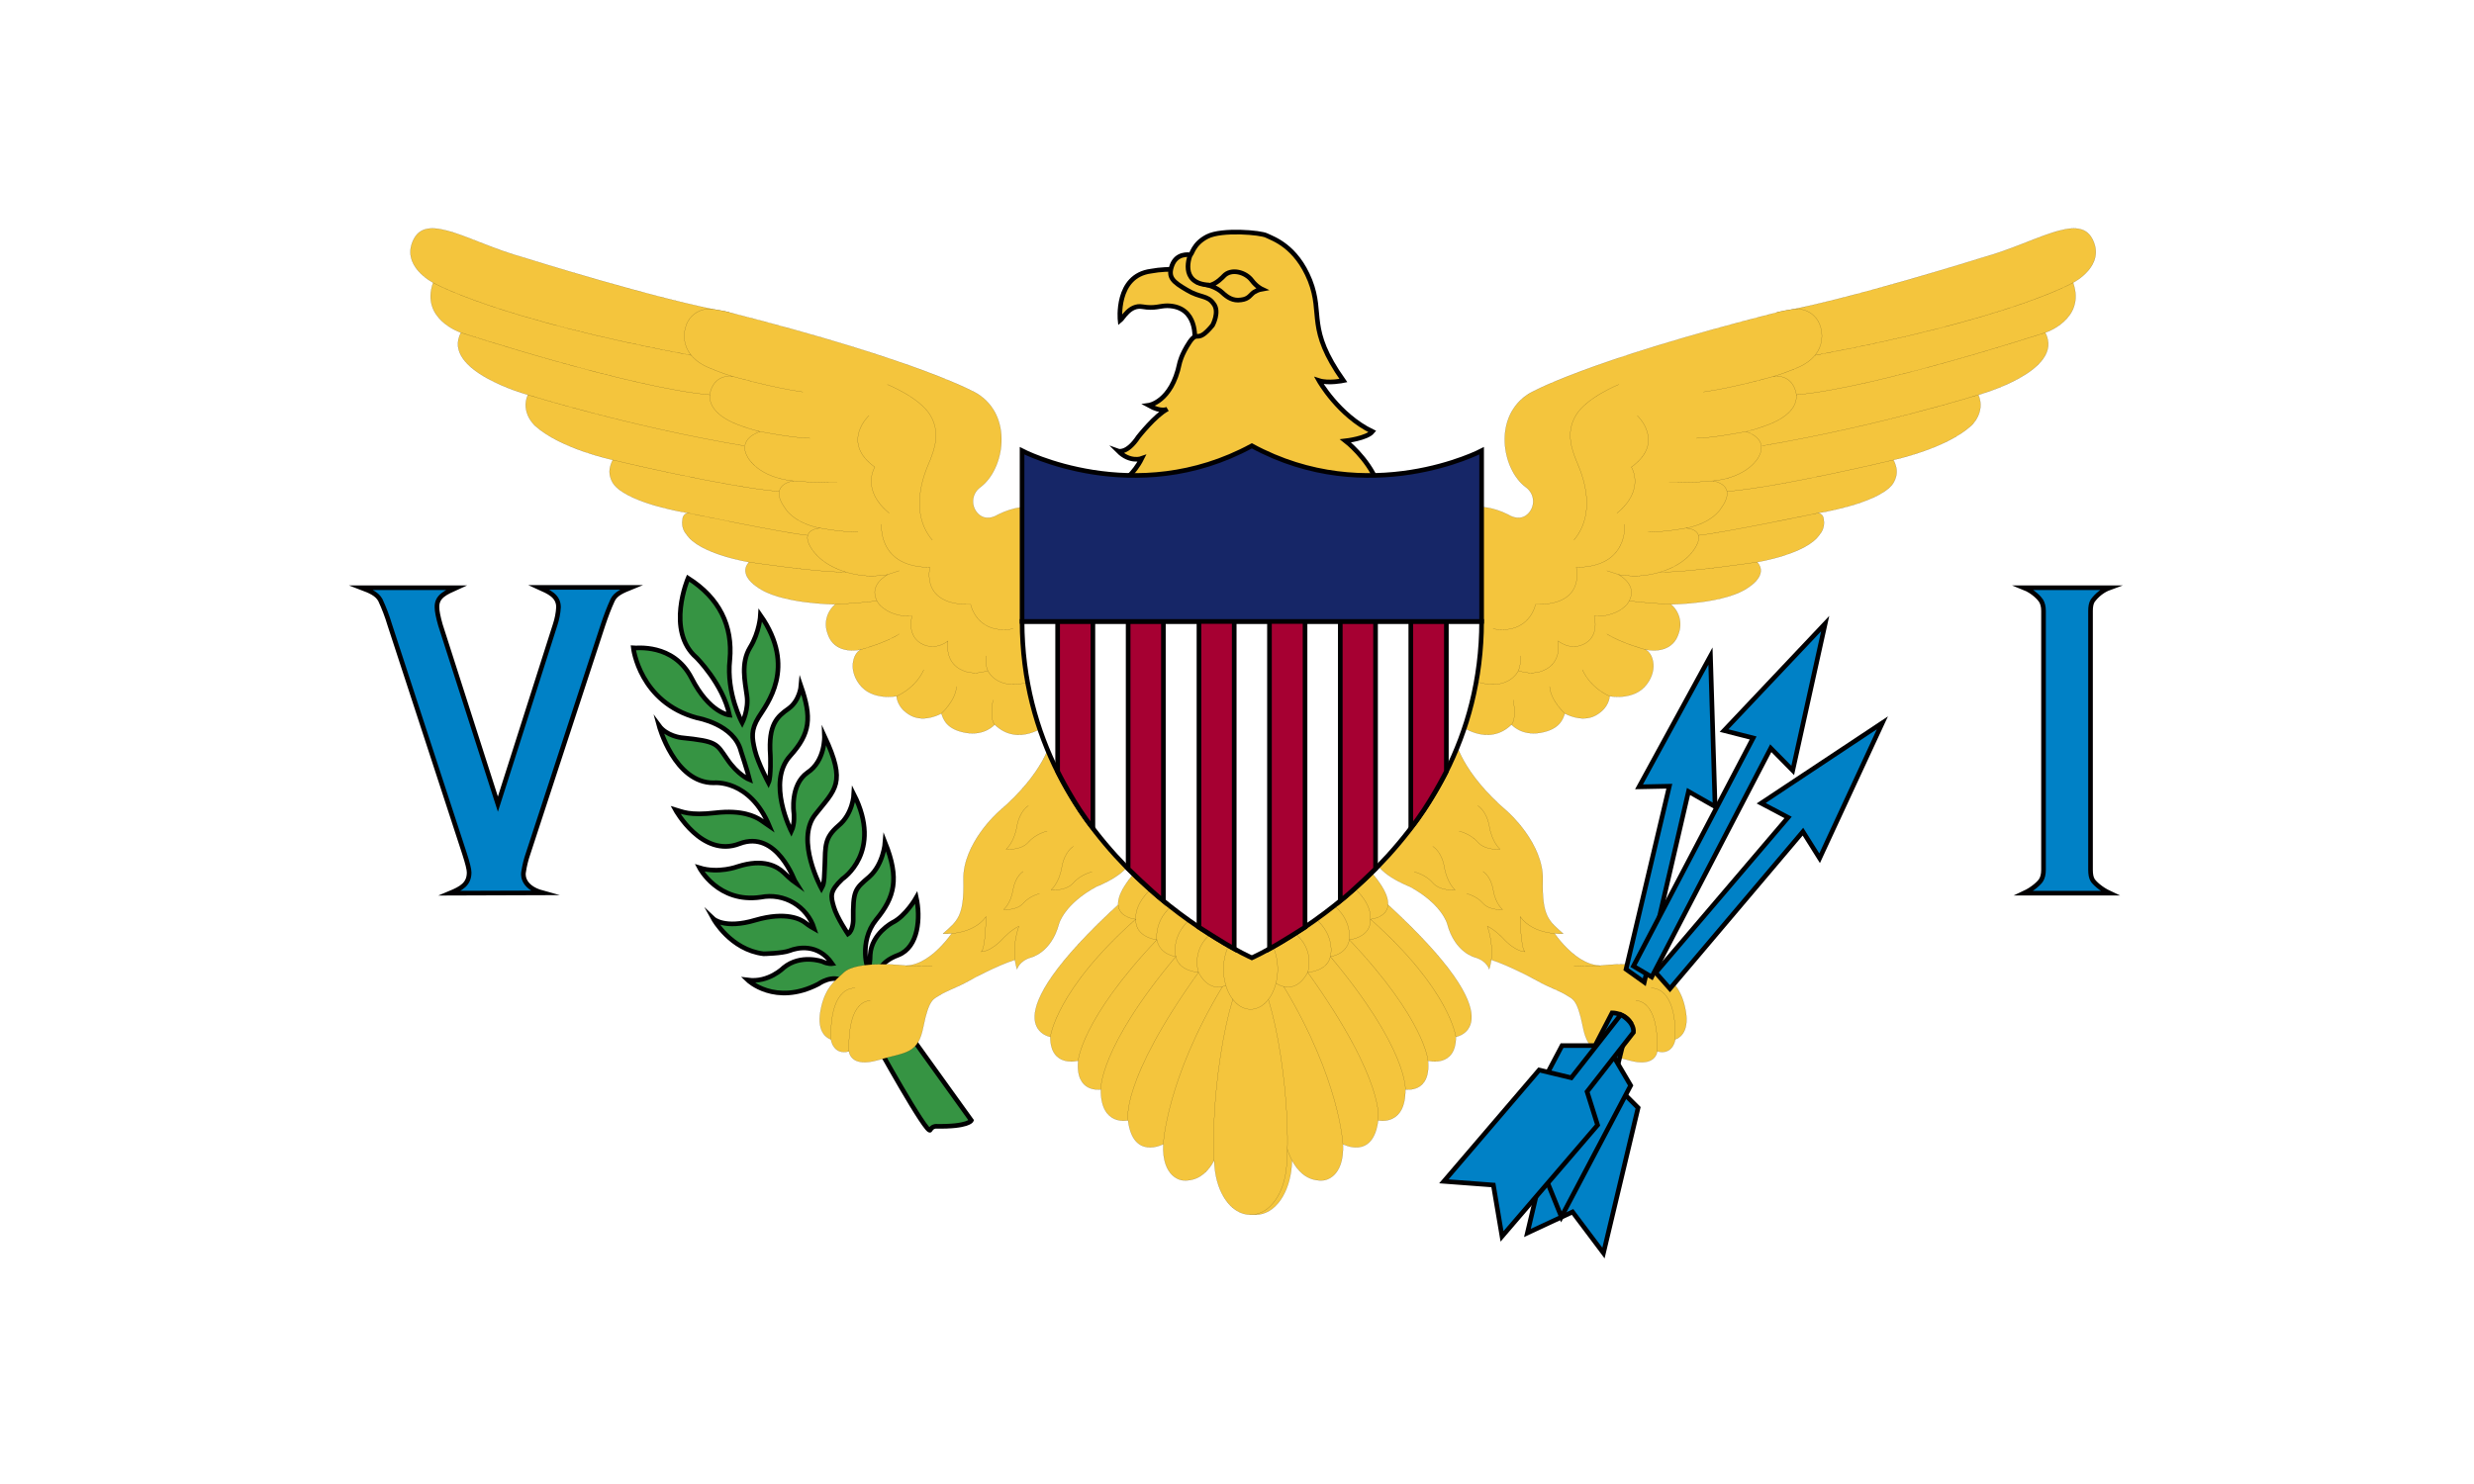 <?xml version="1.0" encoding="utf-8"?>
<!-- Generator: Adobe Illustrator 24.0.1, SVG Export Plug-In . SVG Version: 6.00 Build 0)  -->
<svg version="1.1" id="flag-icons-vi" xmlns="http://www.w3.org/2000/svg" xmlns:xlink="http://www.w3.org/1999/xlink" x="0px"
	 y="0px" viewBox="0 0 800 480" style="enable-background:new 0 0 800 480;" xml:space="preserve">
<style type="text/css">
	.st0{fill:#FFFFFF;}
	.st1{fill:#369443;stroke:#010002;stroke-width:1.5;stroke-miterlimit:10;}
	.st2{fill:#F4C53D;stroke:#010002;stroke-width:1.5;stroke-miterlimit:10;}
	.st3{fill:none;stroke:#010002;stroke-width:1.5;stroke-miterlimit:10;}
	.st4{fill:#F4C53D;stroke:#010002;stroke-width:0.227;stroke-miterlimit:1.506;}
	.st5{fill:#F4C53D;stroke:#010002;stroke-width:0.227;stroke-miterlimit:10;}
	.st6{fill:none;stroke:#010002;stroke-width:0.227;stroke-miterlimit:10;}
	.st7{fill:none;stroke:#010002;stroke-width:0.227;stroke-miterlimit:1.506;}
	.st8{fill:#0081C6;stroke:#010002;stroke-width:1.5;stroke-miterlimit:10;}
	.st9{fill:#FFFFFF;stroke:#010002;stroke-width:1.5;}
	.st10{fill:#A60032;stroke:#010002;stroke-width:1.5;}
	.st11{fill:#162667;stroke:#010002;stroke-width:1.5;stroke-miterlimit:10;}
</style>
<path class="st0" d="M0,0h800v480H0V0z"/>
<path class="st1" d="M284.3,315c0,0-0.5-3.6,6.2-6.1c6.6-2.6,7.2-12.2,5.8-18.6c0,0-3.4,6-7.7,8.1c0,0-6.8,3.6-7.2,10.4
	c0,0,0,2.5-0.5,4.5c-0.3,1-3.4-8.6,2.4-15.8c6-7.3,7.6-13.3,2.9-25c0,0-0.5,7-5.1,11.1c-4.7,4-5.3,4.4-5.2,14c0,0,0,3.4-1.7,4.5
	c0,0-3.6-5.3-4.6-8.8s-1.4-5,2.8-9c0,0,13.2-8.7,3.7-27.4c0,0-0.3,6.4-5,10.2c-4.5,3.9-4.2,6.4-4.4,13c-0.2,6.7-0.6,6.2-1.1,7.2
	c0,0-8.5-15.6-2-23.8c6.5-8.3,10.2-10,3-25.4c0,0,0.3,8-5.5,11.8c-5.7,4-4.4,13-4.4,13s0.4,3.5-0.8,6c0,0-8.1-15.9-0.4-24.4
	c6.6-7.3,7-12.4,3.5-22.6c0,0-0.4,4.7-4,7.3c-3.7,2.6-6.6,5.1-5.9,15c0,0,0.3,7-0.6,9c0,0-3.4-6.4-4.4-10.5c-1-4.2-1.3-6.6,1.2-10.7
	s12.5-16,0.6-33c0,0-0.3,5.5-3.4,10.5c-3,5-1.6,10.9-1,15.4c0.7,4.5-1.5,8.9-1.5,8.9s-5.2-9.5-4-20.4c1-11-3.4-20-13.5-26.4
	c0,0-7.3,17,2.7,25.7c0,0,8.5,8.4,10.7,18.6c0,0-6.5-0.6-12.3-12c-5.9-11.4-18-9.6-18.8-9.7c0,0,2,17.6,20.6,22.6
	c0,0,12,2,14.2,10.8c0,0,2,6,2.8,9.2c0,0-3.8-1.5-7.3-6.7c-3.5-5-3-5.7-14.8-6.9c0,0-4.7-0.5-7.2-3.9c0,0,5,18.6,17.7,18.5
	c0,0,11.6-1.3,18,14l-2.9-2c-1.7-1.1-6-3.3-14.5-2.3s-10.9-0.4-13-1c0,0,8.6,15.7,20.7,11c12.2-4.7,18,12.4,18.2,12.7
	c0,0-1.7-1.2-3.8-3.3c-2.2-2.1-6.6-4.7-15-2c0,0-6.1,2.3-12.3,0.4c0,0,6,11.5,19.8,9.5c7.5-1.5,15,2.9,17.3,10.2c0,0-1.8-1-3-2
	c-1.3-1-6-3.7-16-0.8c-10,3-13.6-0.4-13.6-0.4s5.5,10,16.2,11.3c0,0,6-0.1,8.4-1c2.5-1,9.2-2.5,13.8,4.2c0,0-1.3,0.2-3.2-0.7
	c0,0-7-2.5-12.5,2c0,0-4.8,4.9-11.6,4c0,0,8.8,8.5,22.8,1.3c0,0,4.7-3.4,8.2-0.8C276.3,320.2,284.3,314.9,284.3,315L284.3,315z"/>
<g>
	<path class="st2" d="M362.2,103.7c0,0-1.6-14.5,10-16c6-1.1,12.2-0.6,18,1.2l5.5,10.6l-2,7.2l-7.4,3.4c0,0,1.3-11-8.8-11.2
		c-2.6,0-4,1-8.1,0.3S363.1,103,362.2,103.7z"/>
	<path class="st2" d="M443.8,139.6c-1.8,2.2-8.7,3-8.7,3s7.1,5.5,10.2,13.3c3,7.7-82.4,0-82.4,0s3.8-2.6,6.3-7.6
		c0,0-3.8,1.4-7.6-2.4c0,0,2.8,1,6.5-4.6c0,0,5.5-7,9.4-9c0,0-1.8,1.2-6.1-1.2c0,0,7.4-1,10-13.5c0,0,0.5-2.8,3.3-7
		c2.8-4,2.2,0.9,7.4-5.4c0,0,2.4-4.4,0.3-7c-2-2.8-4.3-1.8-8.6-4.4c-4.4-2.6-6.3-4-4.8-8s5.3-3.4,5.9-3.4s0.8-3.5,5.5-5.9
		s17.4-1.3,19.2-0.3c2,1,9.5,3.3,14,14.5c4.4,11.2-1.2,15.4,10.8,32.4c0,0-4.8,1-7.9,0C426.5,123.1,432.8,134.3,443.8,139.6
		L443.8,139.6z"/>
	<path class="st3" d="M391,92.2c-10-0.5-6.1-9.8-6.1-9.8"/>
	<path class="st2" d="M408,93.5c0,0-1.7-0.8-3.2-2.8c-2-2.7-6.7-4-9.1-1.4c0,0-2.5,2.8-4.8,3c0,0,2.6,0.7,4.3,2.3
		c1.7,1.6,3.5,2.8,6.1,2.4c2.6-0.3,3-1.7,4.2-2.5C406.8,93.7,408,93.5,408,93.5z"/>
</g>
<path class="st1" d="M282.8,336.5c0,0-0.2-6.4,7.8-6.8l23.5,32.7c0,0-0.9,2.1-11.5,1.9c0,0-1.2,0-1.8,1.2
	C299.9,367.5,282.8,336.5,282.8,336.5L282.8,336.5z"/>
<g id="a" transform="translate(3.6 26.2) scale(.151)">
	<path class="st4" d="M2026.4,1807.9c0,0-49.9,85.6-110.2,87c0,0-103.7-12.6-133,14.5c-20.5,18.9-41.4,34.5-50,82.8
		c-8.4,48.3,16.5,58.7,22.4,60.8c0,0,4.6,34.5,38.7,25.5c0,0,2,36,62.2,18.7c60.3-17.3,85.3-11.8,97-71.8
		c11.9-60.1,22.8-59.1,33.5-66.3c14.4-9.7,41.5-18.8,61.6-30.4c18-10.4,87.2-45.6,110.8-48.3c23.6-2.8,18.4-82.2,18.4-82.2h-61
		l-29.5-43.5L2026.4,1807.9L2026.4,1807.9z M2218.4,1378.5c0,0-61,49.7-112.2,0c0,0-20.6,24.8-62,17.6c-41.2-7.3-48.1-29-52-41.4
		c0,0-35.8,20.8-66,4.3c-30-16.4-30-41.3-30-41.3s-52.5,10.4-79.4-25.2c-26.9-35.5-10.5-70.7,4-74.9c0,0-56.7,14.9-72.2-33.8
		c-8.5-22.3-1.9-47.5,16.4-62.8c0,0-119.4-0.6-168.4-38c0,0-40.7-25.6-16.4-52.5c0,0-107.5-17.2-134.4-60c0,0-11.8-11.8-7.9-32.5
		c0,0,0.7-11.7,12.5-12.4c0,0-122.6-19-158-59.4c0,0-17-18.6-8.5-43.5c0,0,1.8-6.5,4.7-11c0,0-111.6-23.5-166.6-73.2
		c0,0-31.8-28.3-15.4-66.3c0,0-186.5-51-143.3-133.2c0,0-87.2-28.3-59.6-107c0,0-72.1-36.6-40.7-94.6c30.1-55.5,122.6,9.7,232,40
		c0,0,296.4,93.2,442.3,118l414.6,617.3l241.9,93.2L2218.4,1378.5L2218.4,1378.5z"/>
	<path class="st4" d="M2221.3,923.9c0,0-38.9-29.2-108.2,5.1c0,0-23.3,16.1-41.7-1.5c-14.9-14.2-15.5-37.8-1.2-52.7
		c1.7-1.8,3.5-3.4,5.5-4.8c51.7-38.3,70.8-153.2-7.8-200.9c0,0-114-67.6-532.3-174c0,0-35-9.8-53.8-5.1c-18.5,4.7-33,19.2-37.6,37.8
		c0,0-18.8,53.3,44.2,83.8c0,0,28.4,13,57.7,21.4c0,0-32.2-7-46,24.8c-13,30.4,6,61.5,65,81.5c0,0,16,6.2,38.7,11.7
		c0,0-50.5,14.5-26.2,55.3c0,0,21.6,42.8,98,50.4c0,0-57,6.2-16.8,60.4c0,0,17.7,29.7,73.4,40.7c0,0-42.2,1.4-21,39.3
		c21.4,38,71.5,59.4,120.9,62.9c0,0,26.7,1.4,45.4-2.8c0,0-47,23.5-19.4,62.8c0,0,20.3,28,71.1,26.6c0,0-13.1,44,24.1,60.6
		c29,13,53.1-7.8,53.1-7.8s-9.8,47.1,32.5,63.7c0,0,21.1,10.9,52.6,0c0,0,24,53.9,109.6,16C2286.7,1241.4,2221.3,924,2221.3,923.9
		L2221.3,923.9z M2226.3,1413.3c0,0-12.5,67.4-112,152.2c0,0-76.8,67.7-74.9,145.7c2,79.5-13.7,88.4-43.9,115.3
		c0,0,62.3,4.9,92.4-36.6c0,0-1.3,69-10.5,75.3c0,0,19.6,1.2,47.9-29.7c0,0,17-18,32.8-24.9c0,0-18.4,47.7-4,91.9
		c0,0,4.6-17.3,28.9-24.9c0,0,44-9,61-72.5c0,0,11.1-42,80-79.4c0,0,78-29.4,76-67.8C2398,1619.4,2226.4,1413.3,2226.3,1413.3
		L2226.3,1413.3z"/>
	<path class="st5" d="M2587.9,2282.2c0,0-17.9,78.8-80,72.5c0,0-43.9-4.2-40.6-77.4c0,0-64.9,34.6-75.4-51c0,0-59,13.7-58.3-66.3
		c0,0-55,9.6-48.5-61.5c0,0-59.7,16-59.7-51c0,0-139.6-23.2,151.4-288.6l259.6,154.6L2587.9,2282.2z"/>
	<path class="st4" d="M2616.8,1928.3c0,0-43.3,38.4-74.1-19c0,0-42-2-48.5-33.8c0,0-34.1-3.4-40.7-35.9c0,0-46.5-4.8-45.2-44.1
		c0,0-84.6-6.6,0-102.4s228.1,159,228.1,159L2616.8,1928.3L2616.8,1928.3z M2665,1904.5c42,0,89.5,262,77.2,419.9
		c-4.5,57.3-35.2,104.1-77.2,104.1s-72.6-46.8-77-104.1C2575.6,2166.5,2623.1,1904.5,2665,1904.5"/>
	<ellipse class="st4" cx="2665" cy="1902.5" rx="58" ry="86"/>
	<path class="st6" d="M2467.3,2277.3c0,0,6.6-138.7,126.8-337.6 M2391.9,2226.3c0,0-18.7-80.1,150.8-317c0,0-19.7-56.5,40.6-92.8
		 M2333.6,2160c0,0-5.3-86.7,160.6-284.5c0,0-14.7-51,45.4-91.8 M2285.1,2098.5c0,0,6.2-87.6,168.4-258.9c0,0-8-52.4,50-84.9
		 M2225.5,2047.5c0,0,11.7-100.1,182.8-252c0,0-5.9-39.4,51.1-79.4"/>
	<path class="st7" d="M903.7,432c0,0,134.3,77.8,552.9,155.6 M963.3,539c0,0,363.7,118.6,533.1,133.2 M1106.5,672.2
		c0,0,213.4,67,463.3,109.3 M1288.6,811.8c0,0,241,57.9,356.2,67.5 M1450.4,925.6c0,0,203.9,42.5,255.5,47.6 M1580.2,1030.5
		c0,0,148.8,22.6,208,21.4 M1765,1120.9c0,0,60.2-2.8,89.1-7.6 M1820.7,1217.6c0,0,51.2-13.8,81.3-33.1 M1896.1,1317.7
		c0,0,39.4-15.2,58.4-56.6 M1992.2,1354.7c0,0,30.4-27.3,32.4-57.7 M2106.2,1378.5c0,0-11.4-9.9-3.6-52.7 M2091.5,1263
		c0,0-6-12.2-4-31.6 M1876.5,650.1c0,0,68.8,27.6,91.7,65.6c23,38,7.9,74.9,0,96c-3.9,10.7-52.4,104.2,4.6,171.9 M1877.4,1057
		c0,0,0.4-0.3,24.6-8 M1732.2,957.6c0,0,41,8.2,81.3,8.6 M1675.5,856.4c0,0,48.2,4.9,93.5,4.2 M1603.8,750.8
		c0,0,69.5,13.8,106.8,14.5 M1546.1,633c0,0,85.7,24.4,149.4,33.1 M1837.1,716.5c0,0-61.6,57.3,12.5,110.5c0,0-30.8,48.3,30.8,98.7
		 M1864,949.5c0,0-9.2,92.2,103.6,92.2c0,0-21.7,82.1,87.2,79.4c0,0,12.4,65.6,91,52.4 M1972.7,1895c0,0-17.9,4-56.6,0
		 M1807.3,1943.3c0,0-54.4-8.3-51.8,109.8 M1840.1,1970.2c0,0-49.2-6.2-46,108.4 M2314.8,1694.1c0,0-23.6,4.8-40,23.5
		c-16.3,18.6-47.8,15.1-47.8,15.1s17-13.8,23-48.3c5.8-34.5,24.9-44.9,24.9-44.9 M2218.6,1606.9c0,0-23.6,4.8-40,23.4
		c-16.4,18.7-47.9,15.2-47.9,15.2s17-13.8,23-48.3c5.9-34.5,24.9-44.9,24.9-44.9 M2202.3,1740.8c0,0-20.6,4.3-34.9,20.5
		c-14.3,16.3-41.8,13.3-41.8,13.3s15-12,20-42.2c5.2-30.1,21.8-39.2,21.8-39.2"/>
</g>
<g transform="matrix(-1 0 0 1 647.2 0)">
	<g id="a_1_" transform="translate(3.6 26.2) scale(.151)">
		<path class="st4" d="M945.4,1807.9l61-53.2l29.5,43.5h61c0,0,5.2,79.4-18.4,82.2c-23.6,2.7-92.8,37.9-110.8,48.3
			c-20.1,11.6-47.2,20.7-61.6,30.4c-10.7,7.2-21.6,6.2-33.5,66.3c-11.7,60-36.7,54.5-97,71.8c-60.2,17.3-62.2-18.7-62.2-18.7
			c-34.1,9-38.7-25.5-38.7-25.5c-5.9-2.1-30.8-12.5-22.4-60.8c8.6-48.3,29.5-63.9,50-82.8c29.3-27.1,133-14.5,133-14.5
			c60.3-1.4,110.2-87,110.2-87L945.4,1807.9z M1137.4,1378.5l-24.5-172.6L871,1112.7L456.4,495.4c-145.9-24.8-442.3-118-442.3-118
			c-109.4-30.3-201.9-95.5-232-40c-31.4,58,40.7,94.6,40.7,94.6c-27.6,78.7,59.6,107,59.6,107c-43.2,82.2,143.3,133.2,143.3,133.2
			c-16.4,38,15.4,66.3,15.4,66.3c55,49.7,166.6,73.2,166.6,73.2c-2.9,4.5-4.7,11-4.7,11c-8.5,24.9,8.5,43.5,8.5,43.5
			c35.4,40.4,158,59.4,158,59.4C357.7,926.3,357,938,357,938c-3.9,20.7,7.9,32.5,7.9,32.5c26.9,42.8,134.4,60,134.4,60
			c-24.3,26.9,16.4,52.5,16.4,52.5c49,37.4,168.4,38,168.4,38c-18.3,15.3-24.9,40.5-16.4,62.8c15.5,48.7,72.2,33.8,72.2,33.8
			c-14.5,4.2-30.9,39.4-4,74.9c26.9,35.6,79.4,25.2,79.4,25.2s0,24.9,30,41.3c30.2,16.5,66-4.3,66-4.3c3.9,12.4,10.8,34.1,52,41.4
			c41.4,7.2,62-17.6,62-17.6c51.2,49.7,112.2,0,112.2,0L1137.4,1378.5z"/>
		<path class="st4" d="M1140.4,923.9c0,0.1,65.4,317.5-20.2,355.2c-85.6,37.9-109.6-16-109.6-16c-31.5,10.9-52.6,0-52.6,0
			c-42.3-16.6-32.5-63.7-32.5-63.7s-24.1,20.8-53.1,7.8c-37.2-16.6-24.1-60.6-24.1-60.6c-50.8,1.4-71.1-26.6-71.1-26.6
			c-27.6-39.3,19.4-62.8,19.4-62.8c-18.7,4.2-45.4,2.8-45.4,2.8c-49.4-3.5-99.5-24.9-120.9-62.9c-21.2-37.9,21-39.3,21-39.3
			c-55.7-11-73.4-40.7-73.4-40.7c-40.2-54.2,16.8-60.4,16.8-60.4c-76.4-7.6-98-50.4-98-50.4c-24.3-40.8,26.2-55.3,26.2-55.3
			c-22.7-5.5-38.7-11.7-38.7-11.7c-59-20-78-51.1-65-81.5c13.8-31.8,46-24.8,46-24.8c-29.3-8.4-57.7-21.4-57.7-21.4
			c-63-30.5-44.2-83.8-44.2-83.8c4.6-18.6,19.1-33.1,37.6-37.8c18.8-4.7,53.8,5.1,53.8,5.1C873,601.5,987,669.1,987,669.1
			c78.6,47.7,59.5,162.6,7.8,200.9c-2,1.4-3.8,3-5.5,4.8c-14.3,14.9-13.7,38.5,1.2,52.7c18.4,17.6,41.7,1.5,41.7,1.5
			C1101.5,894.7,1140.4,923.9,1140.4,923.9L1140.4,923.9z M1145.5,1413.3c0,0,171.6,206.1,173.6,244.6c2,38.4-76,67.8-76,67.8
			c-68.9,37.4-80,79.4-80,79.4c-17,63.5-61,72.5-61,72.5c-24.3,7.6-28.9,24.9-28.9,24.9c-14.4-44.2,4-91.9,4-91.9
			c-15.8,6.9-32.8,24.9-32.8,24.9c-28.3,30.9-47.9,29.7-47.9,29.7c9.2-6.3,10.5-75.3,10.5-75.3c-30.1,41.5-92.4,36.6-92.4,36.6
			c30.2-26.9,45.9-35.8,43.9-115.3c-1.9-78,74.9-145.7,74.9-145.7C1132.9,1480.7,1145.4,1413.3,1145.5,1413.3L1145.5,1413.3z"/>
		<path class="st5" d="M1555.5,1913.5l-259.6-154.6c-291,265.4-151.4,288.6-151.4,288.6c0,67,59.7,51,59.7,51
			c-6.5,71.1,48.5,61.5,48.5,61.5c-0.7,80,58.3,66.3,58.3,66.3c10.5,85.6,75.4,51,75.4,51c-3.3,73.2,40.6,77.4,40.6,77.4
			c62.1,6.3,80-72.5,80-72.5L1555.5,1913.5z"/>
		<path class="st4" d="M1535.9,1928.3l19.6-76.2c0,0-143.5-254.8-228.1-159s0,102.4,0,102.4c-1.3,39.3,45.2,44.1,45.2,44.1
			c6.6,32.5,40.7,35.9,40.7,35.9c6.5,31.8,48.5,33.8,48.5,33.8C1492.6,1966.7,1535.9,1928.3,1535.9,1928.3L1535.9,1928.3z
			 M1584.1,1904.5c-41.9,0-89.4,262-77,419.9c4.4,57.3,35,104.1,77,104.1s72.7-46.8,77.2-104.1
			C1673.6,2166.5,1626.1,1904.5,1584.1,1904.5"/>
		<ellipse class="st4" cx="1584.1" cy="1902.5" rx="58" ry="-86"/>
		<path class="st6" d="M1513.2,1939.7c-120.2,198.9-126.8,337.6-126.8,337.6 M1502.4,1816.5c-60.3,36.3-40.6,92.8-40.6,92.8
			c-169.5,236.9-150.8,317-150.8,317 M1458.7,1783.7c-60.1,40.8-45.4,91.8-45.4,91.8c-165.9,197.8-160.6,284.5-160.6,284.5
			 M1422.6,1754.7c-58,32.5-50,84.9-50,84.9c-162.2,171.3-168.4,258.9-168.4,258.9 M1378.5,1716.1c-57,40-51.1,79.4-51.1,79.4
			c-171.1,151.9-182.8,252-182.8,252"/>
		<path class="st7" d="M375.7,587.6C-42.9,509.8-177.2,432-177.2,432 M415.5,672.2C246.1,657.6-117.6,539-117.6,539 M488.9,781.5
			C239,739.2,25.6,672.2,25.6,672.2 M563.9,879.3c-115.2-9.6-356.2-67.5-356.2-67.5 M625,973.2c-51.6-5.1-255.5-47.6-255.5-47.6
			 M707.3,1051.9c-59.2,1.2-208-21.4-208-21.4 M773.2,1113.3c-28.9,4.8-89.1,7.6-89.1,7.6 M821.1,1184.5
			c-30.1,19.3-81.3,33.1-81.3,33.1 M873.6,1261.1c-19,41.4-58.4,56.6-58.4,56.6 M943.7,1297c-2,30.4-32.4,57.7-32.4,57.7
			 M1021.7,1325.8c-7.8,42.8,3.6,52.7,3.6,52.7 M1006.6,1231.4c-2,19.4,4,31.6,4,31.6 M891.9,983.6c-57-67.7-8.5-161.2-4.6-171.9
			c7.9-21.1,23-58,0-96c-22.9-38-91.7-65.6-91.7-65.6 M821.1,1049c-24.2,7.7-24.6,8-24.6,8 M732.6,966.2
			c-40.3-0.4-81.3-8.6-81.3-8.6 M688.1,860.6c-45.3,0.7-93.5-4.2-93.5-4.2 M629.7,765.3c-37.3-0.7-106.8-14.5-106.8-14.5
			 M614.6,666.1c-63.7-8.7-149.4-33.1-149.4-33.1 M799.5,925.7c-61.6-50.4-30.8-98.7-30.8-98.7c-74.1-53.2-12.5-110.5-12.5-110.5
			 M1064.9,1173.5c-78.6,13.2-91-52.4-91-52.4c-108.9,2.7-87.2-79.4-87.2-79.4c-112.8,0-103.6-92.2-103.6-92.2 M835.2,1895
			c38.7,4,56.6,0,56.6,0 M674.6,2053.1c-2.6-118.1,51.8-109.8,51.8-109.8 M713.2,2078.6c-3.2-114.6,46-108.4,46-108.4 M1194,1639.5
			c0,0-19.1,10.4-24.9,44.9c-6,34.5-23,48.3-23,48.3s31.5,3.5,47.8-15.1c16.4-18.7,40-23.5,40-23.5 M1097.7,1552.3
			c0,0-19,10.4-24.9,44.9c-6,34.5-23,48.3-23,48.3s31.5,3.5,47.9-15.2c16.4-18.6,40-23.4,40-23.4 M1086.5,1693.2
			c0,0-16.6,9.1-21.8,39.2c-5,30.2-20,42.2-20,42.2s27.5,3,41.8-13.3c14.3-16.2,34.9-20.5,34.9-20.5"/>
	</g>
</g>
<path class="st8" d="M546,256l-14.3,61.7l-5.9-4.2l14-59.2l-9.8,0.2l23.1-42.3l1.5,48.7L546,256z M583,269l-43,50.8l-4.6-5.2
	l42.8-50.2l-8.7-4.6l39.2-26l-20.3,43.8L583,269z"/>
<path class="st8" d="M572.6,242l-38.5,74l-5.9-3.5l38.7-73.8l-9.4-2.4l32.7-34.6l-10.5,47.5L572.6,242z M524.6,338.6l-2.9,11.7l8,8
	l-11.2,47l-10-13.3l-14.6,6.8l11.1-47l10.4-3l2.6-11.7C518,337.1,521.2,335.9,524.6,338.6z"/>
<path class="st8" d="M527.3,330.8l-5.7,10.6l5.7,9.7l-22.4,42.5l-6.3-15.6l-15.9,2.6l22.4-42.4h10.7l5.5-10.6
	C521.3,327.6,525.3,327.6,527.3,330.8L527.3,330.8z"/>
<path class="st8" d="M528.2,333.9l-15,19.2l3.4,10.8l-30.9,36l-2.8-16.6l-16-1.2l30.8-36l10.4,2.5l16-20.4
	C524.1,328.2,528.5,330.4,528.2,333.9z M145.5,288.9c3.6-1.5,6.2-2.9,6.2-6.7c0-1-0.5-3-1.5-6.1L126,202c-0.8-2.7-1.8-5.3-3-7.9
	c-1.1-2-3.2-2.9-6.1-4h30.7c-3.3,1.5-6.4,2.7-6.3,6.3c0,1.3,0.4,3.2,1.1,5.7l18.6,58l18.5-58c0.6-1.8,1-3.8,1.1-5.7
	c0-3.7-3.2-5-6.3-6.4h29.8c-2.7,1.1-5,2-6,4.1c-1.2,2.6-2.2,5.3-3.1,8L170.8,276c-0.7,2-1.2,4-1.5,6.1c0,0-1.1,4.7,6.2,6.7
	L145.5,288.9L145.5,288.9z M660.8,281.3v-83.7c0-1.4-0.3-2.5-0.8-3.3s-2.5-3-5.5-4.2h27.7c-2.2,0.8-4.1,2.3-5.5,4.2
	c-0.5,0.8-0.7,1.9-0.7,3.3v83.7c0,1.5,0.2,2.6,0.7,3.4s2.5,2.8,5.5,4.2h-27.7c3-1.4,5-3.4,5.5-4.2
	C660.5,283.9,660.8,282.8,660.8,281.3z"/>
<path class="st9" d="M404.8,309.8c0,0,74.2-32.9,74.3-108.8H330.5C330.7,277,404.8,309.8,404.8,309.8z"/>
<path class="st10" d="M342,201v48.5c0,0,5.6,11.3,11.4,18.3V201H342z M364.8,201v80c0,0,7.2,7,11.4,10.4V201H364.8z M387.7,201v98.9
	c0,0,8.1,5.2,11.4,7v-106h-11.4V201z M467.7,201v48.5c0,0-5.7,11.3-11.5,18.3V201H467.7z M444.8,201v80c0,0-7.1,7-11.4,10.4V201
	H444.8z M422,201v98.9c0,0-8.2,5.2-11.5,7v-106H422V201z"/>
<path class="st11" d="M479.1,145.8c0,0-36.4,19-74.3-1.6c-37.9,20.6-74.3,1.6-74.3,1.6V201h148.6V145.8L479.1,145.8z"/>
</svg>
